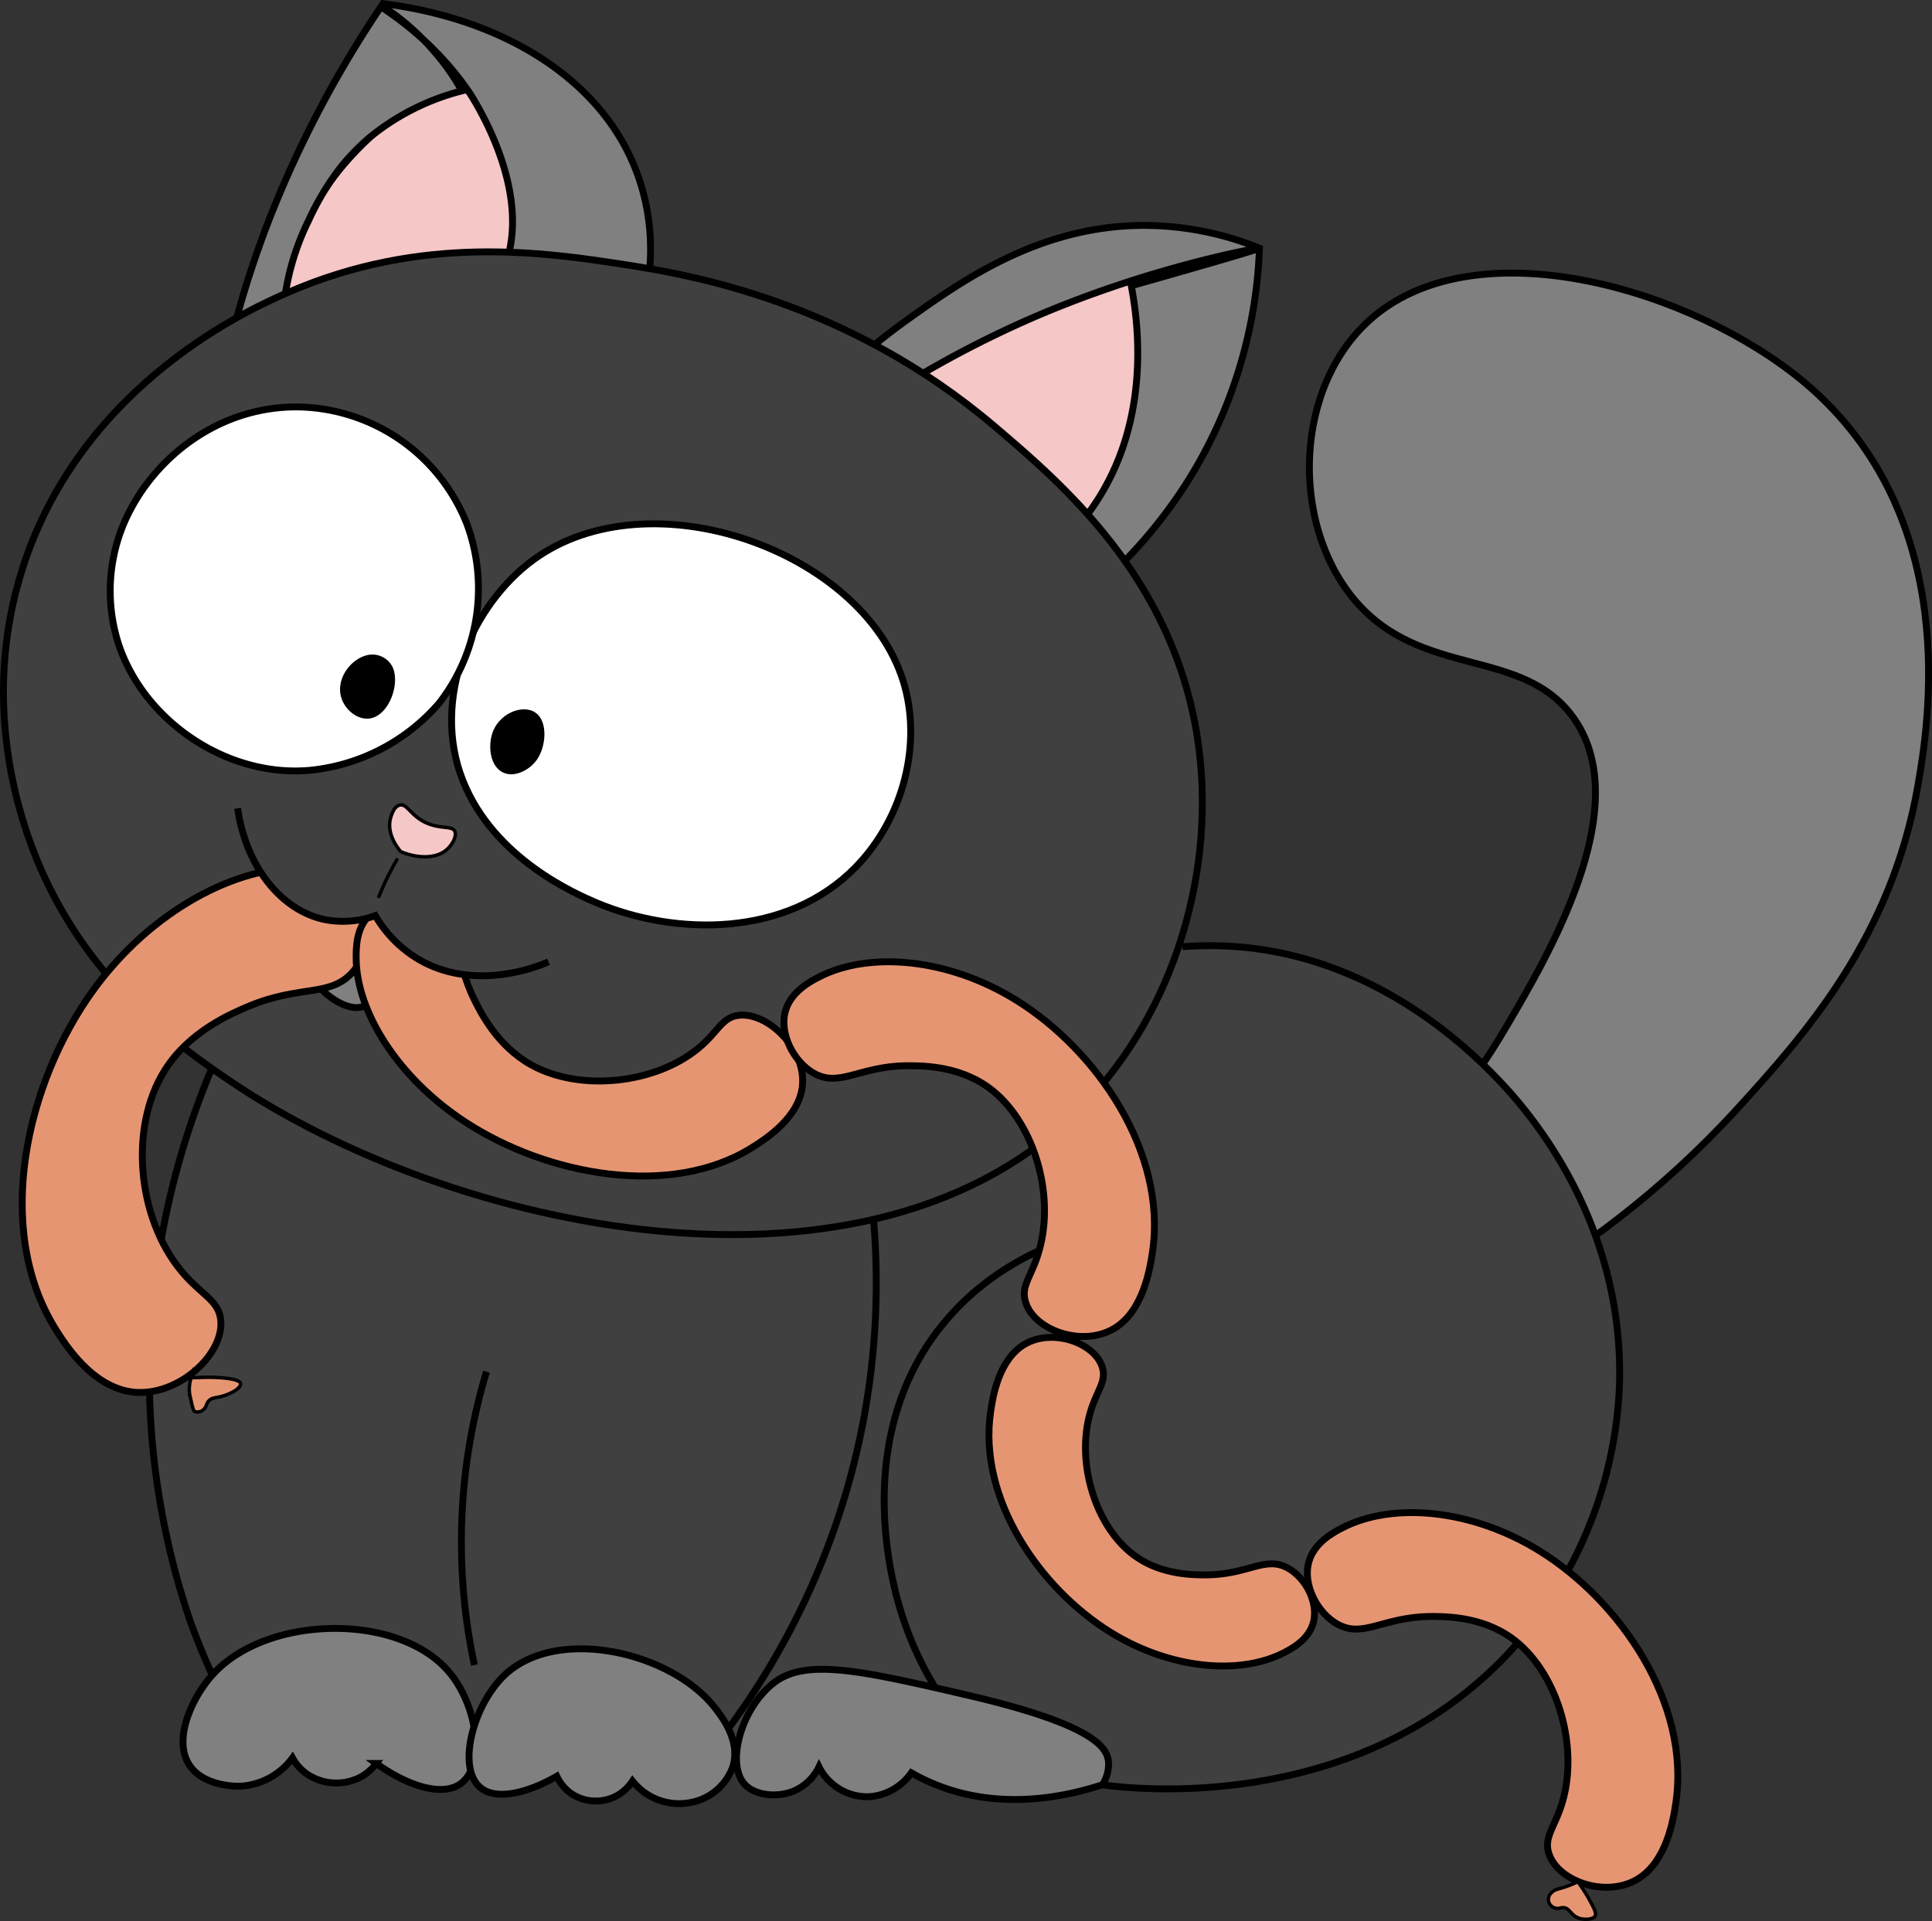 <svg xmlns="http://www.w3.org/2000/svg" viewBox="0 0 281 279.48"><rect x="0" y="0" width="281" height="279.48" fill="#333333" stroke="none"/><defs><style type="text/css">.cls-1{fill:#f5c7c7;}.cls-1,.cls-2,.cls-3,.cls-4,.cls-5,.cls-6,.cls-7,.cls-8,.cls-9{stroke:#000;stroke-miterlimit:10;}.cls-1,.cls-6,.cls-8,.cls-9{stroke-width:0.5px;}.cls-2{fill:gray;}.cls-3{fill:#404040;}.cls-4,.cls-8{fill:none;}.cls-5{fill:#fff;}.cls-7,.cls-9{fill:#e69573;}</style></defs><title>Ресурс 55</title><g id="Слой_2" data-name="Слой 2"><g id="_7" data-name="7"><path class="cls-1" d="M41.42,43.7A34.42,34.42,0,0,1,44.92,32C52,17.82,67.28,10.58,73.38,8A137.38,137.38,0,0,1,86.14,23.75a14.27,14.27,0,0,1,2.53,5.37c1,5.05-1.63,9.39-3.48,11.77Z"/><path class="cls-2" d="M82.21,11C97.88,23.65,94.44,40.47,94,42.48L72.4,41.73a26.43,26.43,0,0,0,1.12-2.95A27.2,27.2,0,0,0,74.36,35c1.47-10.59-6.29-21.83-6.29-21.83C62.41,5,55.37,1.15,55.53,1s4.32,2.48,8.06,7a33.11,33.11,0,0,1,3.59,5.22A34.83,34.83,0,0,0,53.75,20a33,33,0,0,0-4,4.07A38.82,38.82,0,0,0,44.92,32a36.79,36.79,0,0,0-3.63,12.33L34.49,46a145.66,145.66,0,0,1,5.19-15.41A160,160,0,0,1,55.71.53C60.15,1.08,72.3,3,82.21,11Z"/><path class="cls-2" d="M187.18,202.13c17.23-5.44,43.48-16.75,65.43-40.78,9.87-10.81,22.54-25,26.36-47.21,1.42-8.23,6.73-39-16.56-58.54-16.08-13.46-47.15-22.66-62.69-9.49C188.19,55.88,187.55,76,197,87.25c9.86,11.7,24.69,6.66,32.06,17.45,8.82,12.94-4.09,34.63-10,44.69-10.64,18.2-25.39,29.88-37.31,37.07"/><path class="cls-3" d="M38.52,140.3a116.38,116.38,0,0,0-15.23,40.93,111.28,111.28,0,0,0,4.48,54.87,102.94,102.94,0,0,0,5.37,12.19c31.13,3,56.27,5.81,73.44,7.84,26.81,3.16,37.18,1,53.74,3.48,2.91.43,36.56,4.9,59.1-19.16a61,61,0,0,0,16.13-39.19c.65-23.55-13.07-39.32-17-43.54-3-3.15-17-18.31-38.51-20a50.74,50.74,0,0,0-8.06,0"/><path class="cls-4" d="M126.28,170.78a108,108,0,0,1-1.79,40.93,109.79,109.79,0,0,1-18.8,40.06"/><path class="cls-1" d="M123.46,61A88.58,88.58,0,0,1,140,48.49,91.63,91.63,0,0,1,175.2,36.76c.57,4.5,1.78,19-7.93,32.21A44.14,44.14,0,0,1,156.2,79.49Z"/><path class="cls-2" d="M172.75,70a70.54,70.54,0,0,1-13.09,15.31l-6.37-5.22a35.49,35.49,0,0,0,4.88-5.27c9.45-12.55,7.42-27.71,6.37-33.25,15.38-4.36,18.64-5.38,18.61-5.47s-16.68,2.85-34.24,10.68a152.3,152.3,0,0,0-26,14.83l-6-1.55a89.12,89.12,0,0,1,14.94-13.47c7.92-5.66,19.09-13.63,34.09-13.8a44.75,44.75,0,0,1,17.24,3.31A68.44,68.44,0,0,1,172.75,70Z"/><path class="cls-3" d="M144.64,62c-21.4-18.19-44.54-22.08-53.58-23.48-12.13-1.88-29.69-4.43-49.12,4-4.76,2.06-29.87,12.91-38.61,40-6.49,20.15-.15,37.5,2.52,43.67,7.38,17,20.27,26.05,27.4,30.91,32.15,21.91,93.4,35.44,124.23,3.8,13.48-13.84,19.6-34.72,16.68-53.57C170.55,84,154.47,70.37,144.64,62Z"/><path class="cls-1" d="M62.13,119.75c-2.4-1-2.93-3-4.05-2.63-.73.21-1.06,1.2-1.21,1.65-.83,2.48,1.11,4.75,1.43,5.12,2.68,1.09,5.37,1,6.83-.44.64-.63,1.37-1.8,1-2.57S64.19,120.61,62.13,119.75Z"/><path class="cls-4" d="M46.6,129.49A13.68,13.68,0,0,0,50.32,133c5.38,3.57,12.86,4.73,14.8,5"/><path class="cls-2" d="M27.73,257c-2.81-3.74.22-10.27,3.42-13.65,8-8.51,27.05-8.78,34.28,0,4.13,5,5.26,13.88,1.3,16.28-2.72,1.65-7.54.08-12-3.12a7.08,7.08,0,0,1-2.6,2.14,7.68,7.68,0,0,1-7.32-.49,6.87,6.87,0,0,1-2.27-2.46,10.11,10.11,0,0,1-7.64,4.12C34.62,259.83,29.91,259.93,27.73,257Z"/><path class="cls-2" d="M106.58,257c1.19-3.79-1.61-7.33-2.69-8.7-6.38-8.06-23.22-12-30.78-4.37-4.37,4.44-6.58,13.09-3.34,16,2.21,2,6.76,1,11.21-1.56a6.56,6.56,0,0,0,2,2.45,6.43,6.43,0,0,0,6.63.44A6.65,6.65,0,0,0,92,259.07a8.61,8.61,0,0,0,8.28,3.15A8.07,8.07,0,0,0,106.58,257Z"/><path class="cls-4" d="M166.59,177.75c-4.15.41-18.52,2.32-28.66,13.93-14.36,16.45-8.11,38.47-7.17,41.8a48.79,48.79,0,0,0,5.38,12.2"/><path class="cls-2" d="M161.21,256.13c-.29-2.06-2.41-5.36-20.6-9.58-15.58-3.62-23.47-5.36-28.09-1.74-4.87,3.81-6.93,11.92-4.15,14.8,1.47,1.52,4.66,1.95,7.17.87a7.27,7.27,0,0,0,3.58-3.48,7.85,7.85,0,0,0,7.16,4.35,8.13,8.13,0,0,0,6.27-3.48,29.19,29.19,0,0,0,3.59,1.74c9.59,3.86,19.14,1.65,24.18,0A5.31,5.31,0,0,0,161.21,256.13Z"/><path class="cls-4" d="M70.76,199.52A85.75,85.75,0,0,0,69,242.19"/><path class="cls-5" d="M77.64,81.38c-9.06,6.59-15,20.33-10.33,32.13C71.84,125,84,130.13,86.77,131.32c11.54,4.85,27.67,5.05,37.66-5.17,7-7.14,9.76-18.06,6.93-27.1C125.39,80,94.5,69.14,77.64,81.38Z"/><path class="cls-5" d="M17.65,77.05c3.53-9.3,13.18-17.93,25.61-17.86a26.88,26.88,0,0,1,24.64,17,27.15,27.15,0,0,1-4,26.05l-.12.14a28.52,28.52,0,0,1-18.74,9.67c-12,1.06-24-7.11-27.75-18.22A25.29,25.29,0,0,1,17.65,77.05Z"/><path class="cls-6" d="M54.54,95.48a3.07,3.07,0,0,1,2.31,1.61c1.13,2.33-.53,6.89-3.19,7.18-1.69.19-3.57-1.39-3.9-3.37C49.3,98,52.16,95.18,54.54,95.48Z"/><path class="cls-6" d="M78.11,104.19c1.22,1.31,1,4.24-.11,6s-3.76,3-5.32,1.55c-1.31-1.21-1.38-3.71-.71-5.35C73.08,103.72,76.58,102.53,78.11,104.19Z"/><path class="cls-2" d="M45.17,140.48c-.62,1,1.21,3.08,2.06,3.87,1.22,1.13,4.07,3,6,1.86a3.18,3.18,0,0,0,1.47-3.3C53.93,139.81,46.19,138.78,45.17,140.48Z"/><path class="cls-7" d="M8,193.2c-9-14.59-4.23-35.73,5.66-49.3,8.36-11.45,20.73-18,30.52-17.64,1.85.08,5.7.29,7.89,3,2.58,3.14,2,8.67-.58,11.9-3.25,4-7.74,2-15.4,5.24-2.34,1-8.53,3.55-12.13,9.29-5.22,8.29-4,21.47,2.42,29.21,2.87,3.46,5.4,4.19,5.72,7.06.56,5-6.17,11.2-12.69,10.54C13.35,201.83,9.4,195.44,8,193.2Z"/><path class="cls-7" d="M109.43,166.89c-11.9,7.49-29.85,4.05-41.63-3.6-9.94-6.45-16-16.19-16-24,0-1.47,0-4.55,2.17-6.35,2.54-2.12,7.21-1.78,10,.24,3.49,2.52,2,6.13,5,12.19.91,1.85,3.32,6.74,8.27,9.51,7.17,4,18.19,2.76,24.44-2.49,2.8-2.35,3.31-4.39,5.71-4.7,4.18-.53,9.65,4.72,9.34,9.93C116.47,162.46,111.26,165.74,109.43,166.89Z"/><path class="cls-7" d="M167.62,182.13c2.16-14.51-8.14-29.43-19.87-36.68-9.9-6.12-21.28-7.06-28.51-3.4-1.36.69-4.19,2.17-5,5-.94,3.33,1.23,7.48,4.21,9.11,3.7,2,6.45-1,13.22-1.14,2.07,0,7.53-.13,12.06,3.13,6.54,4.71,9.78,15.46,7.42,23.7-1,3.7-2.73,5.13-2,7.49,1.16,4.11,8.18,6.67,12.86,3.92C166.34,190.71,167.28,184.36,167.62,182.13Z"/><path class="cls-7" d="M243.74,262.25c2.17-14.52-8.14-29.44-19.87-36.69-9.9-6.11-21.28-7.05-28.5-3.39-1.37.69-4.2,2.17-5,5-.94,3.33,1.23,7.48,4.21,9.11,3.71,2,6.46-1,13.23-1.15,2.06,0,7.52-.12,12.05,3.14,6.54,4.71,9.78,15.46,7.43,23.7-1.06,3.7-2.73,5.13-2.06,7.49,1.17,4.11,8.18,6.66,12.87,3.92C242.46,270.83,243.41,264.48,243.74,262.25Z"/><path class="cls-7" d="M144.09,205.29c-1.9,12.72,7.17,25.81,17.48,32.17,8.7,5.37,18.7,6.2,25.05,3,1.19-.6,3.68-1.9,4.38-4.38.82-2.93-1.08-6.56-3.7-8-3.26-1.78-5.68.9-11.63,1-1.81,0-6.61.11-10.58-2.75-5.76-4.14-8.61-13.56-6.54-20.79.92-3.24,2.39-4.49,1.8-6.57-1-3.6-7.2-5.84-11.31-3.44C145.21,197.76,144.38,203.33,144.09,205.29Z"/><path class="cls-3" d="M34.56,117.58c1.21,8.4,6.27,14.83,12.67,16.18a13.81,13.81,0,0,0,7.36-.58,17.75,17.75,0,0,0,6.19,6.3c8.38,5,18,.88,19,.42"/><path class="cls-8" d="M57.83,124.87c-.45.76-.89,1.57-1.33,2.44-.57,1.15-1.06,2.25-1.47,3.29"/><path class="cls-9" d="M229.48,273.71a22.57,22.57,0,0,1,1.59,2.45c.8,1.43,1.19,2.16.89,2.61s-1.91.62-2.82,0c-.73-.49-.92-1.08-1.52-1.25s-.86.25-1.5,0a1.29,1.29,0,0,1-.43-2.24c.4-.42.85-.47,1.66-.72A13.82,13.82,0,0,0,229.48,273.71Z"/><path class="cls-9" d="M27.81,200.36l0,0c0,.12,1.82-.09,3.58,0,.87.05,3.46.19,3.59.87s-1.39,1.53-2.76,1.89c-.86.23-1.43.16-1.87.67s-.27.85-.76,1.25a1.27,1.27,0,0,1-1.22.3c-.18-.09-.29-.26-.56-1.49-.16-.73-.24-1.1-.26-1.31A5.58,5.58,0,0,1,27.81,200.36Z"/></g></g></svg>
